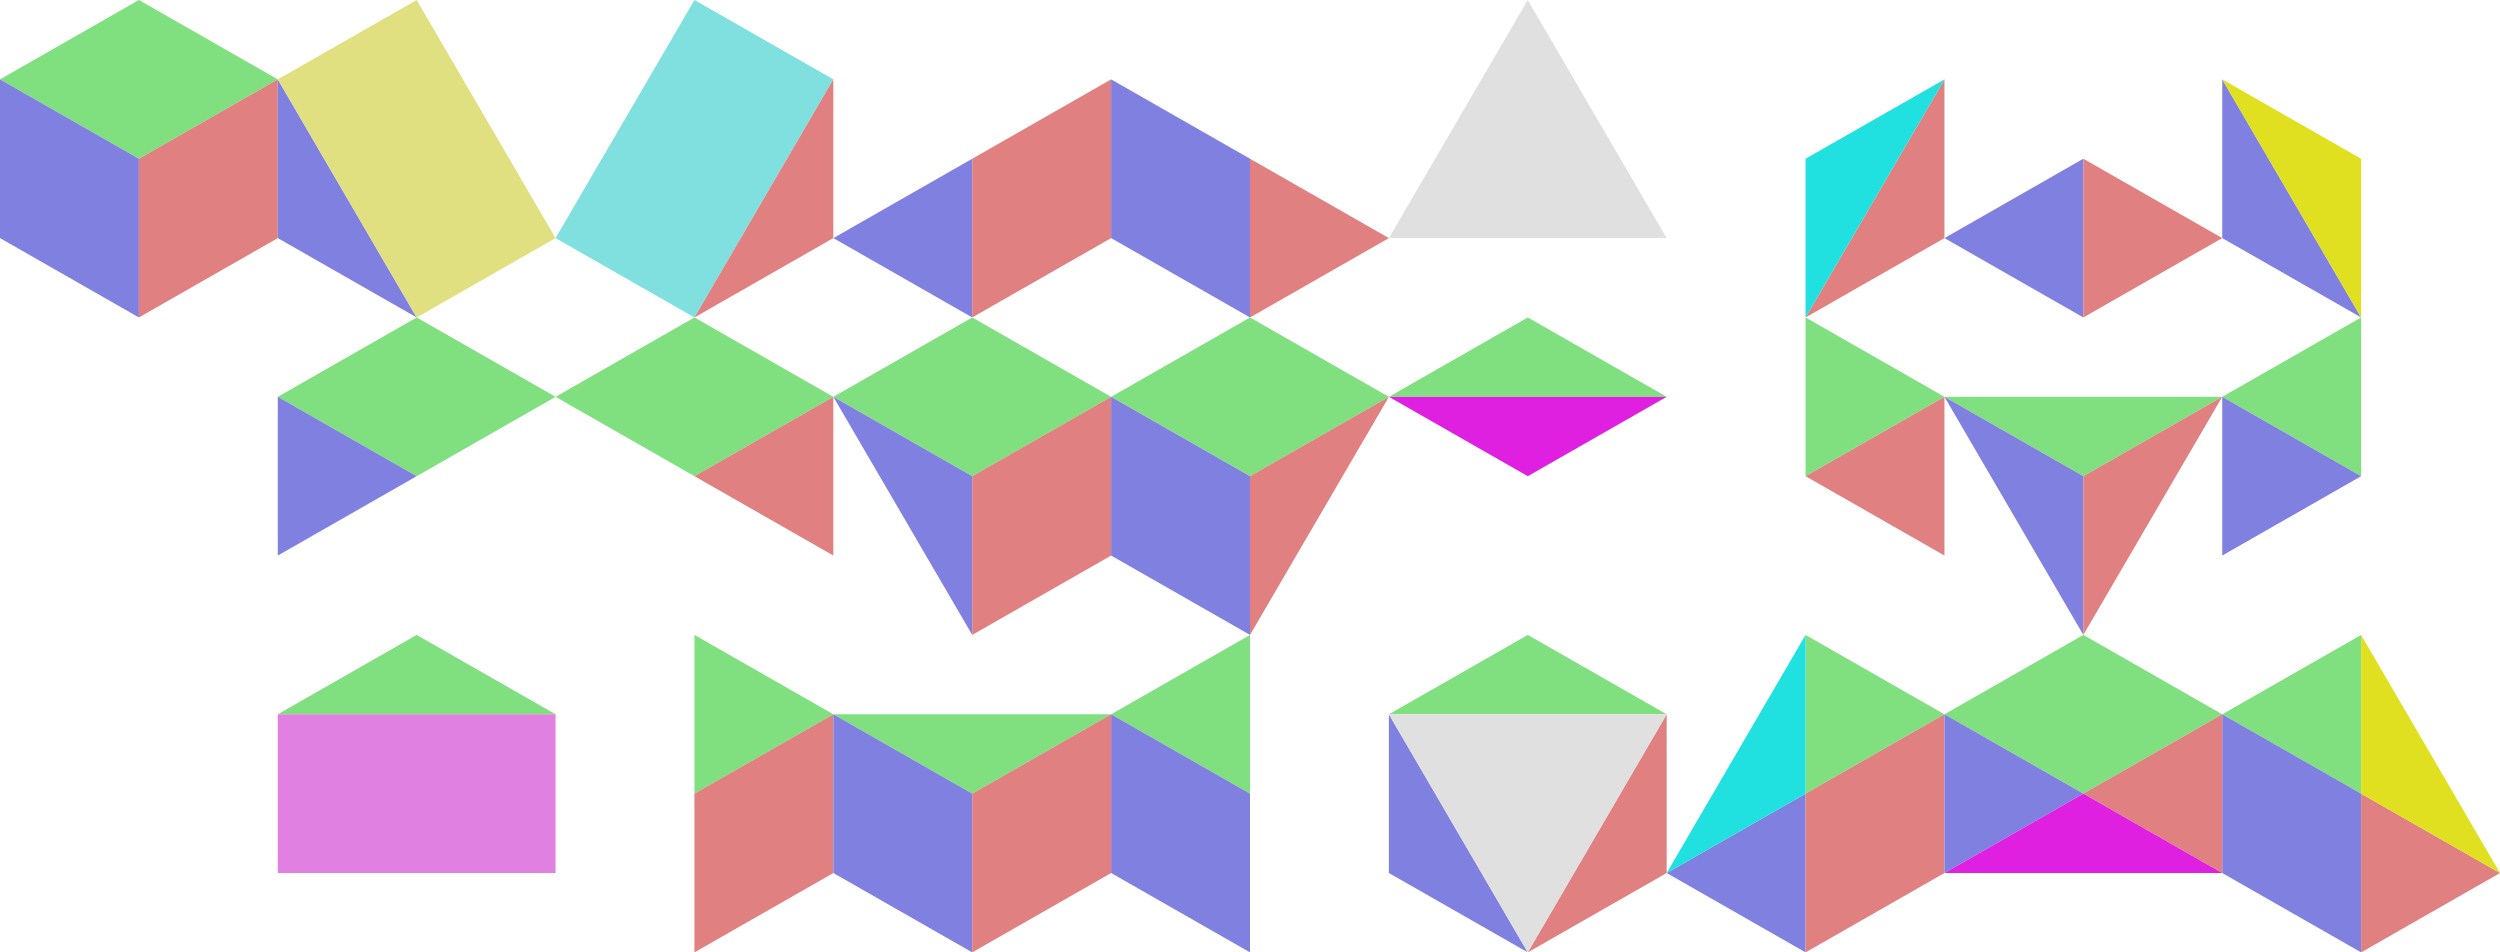<?xml version="1.0" encoding="UTF-8" standalone="no"?>
<!-- Created with Inkscape (http://www.inkscape.org/) -->

<svg
   width="630"
   height="240"
   viewBox="0 0 630 240"
   version="1.1"
   id="svg5"
   inkscape:version="1.2.1 (9c6d41e410, 2022-07-14)"
   sodipodi:docname="components.svg"
   xmlns:inkscape="http://www.inkscape.org/namespaces/inkscape"
   xmlns:sodipodi="http://sodipodi.sourceforge.net/DTD/sodipodi-0.dtd"
   xmlns="http://www.w3.org/2000/svg"
   xmlns:svg="http://www.w3.org/2000/svg">
  <sodipodi:namedview
     id="namedview7"
     pagecolor="#ffffff"
     bordercolor="#000000"
     borderopacity="0.25"
     inkscape:showpageshadow="2"
     inkscape:pageopacity="0.0"
     inkscape:pagecheckerboard="0"
     inkscape:deskcolor="#d1d1d1"
     inkscape:document-units="px"
     showgrid="true"
     inkscape:zoom="2"
     inkscape:cx="294.75"
     inkscape:cy="120"
     inkscape:window-width="1920"
     inkscape:window-height="1011"
     inkscape:window-x="0"
     inkscape:window-y="0"
     inkscape:window-maximized="1"
     inkscape:current-layer="layer26">
    <inkscape:grid
       type="xygrid"
       id="grid236"
       originx="0"
       originy="0" />
  </sodipodi:namedview>
  <defs
     id="defs2" />
  <g
     inkscape:groupmode="layer"
     id="layer23"
     inkscape:label="11111101">
    <path
       style="fill:#80e080;fill-opacity:1;stroke-width:1.002"
       d="m 350,180 35,-20 35,20 z"
       id="path982-74"
       sodipodi:nodetypes="cccc" />
    <path
       style="fill:#8080e0;fill-opacity:1;stroke-width:1.002"
       d="m 350,180 v 40 l 35,20 z"
       id="path984-52"
       sodipodi:nodetypes="cccc" />
    <path
       style="fill:#e08080;fill-opacity:1;stroke-width:1.002"
       d="m 420,180 -35,60 35,-20 z"
       id="path986-54"
       sodipodi:nodetypes="cccc" />
    <path
       style="fill:#e0e0e0;fill-opacity:1;stroke-width:1.002"
       d="m 350,180 h 70 l -35,60 z"
       id="path2969" />
  </g>
  <g
     inkscape:groupmode="layer"
     id="layer24"
     inkscape:label="11111011">
    <path
       style="fill:#80e080;fill-opacity:1;stroke-width:1.002"
       d="m 455,160 35,20 -35,20 z"
       id="path982-744"
       sodipodi:nodetypes="cccc" />
    <path
       style="fill:#8080e0;fill-opacity:1;stroke-width:1.002"
       d="M 420,220 455,240 v -40 z"
       id="path984-30"
       sodipodi:nodetypes="cccc" />
    <path
       style="fill:#e08080;fill-opacity:1;stroke-width:1.002"
       d="m 490,180 -35,20 v 40 l 35,-20 z"
       id="path986-78" />
    <path
       style="fill:#20e0e0;fill-opacity:1;stroke-width:1.002"
       d="m 455,160 -35,60 35,-20 z"
       id="path3046" />
  </g>
  <g
     inkscape:groupmode="layer"
     id="layer26"
     inkscape:label="11111110">
    <path
       style="fill:#80e080;fill-opacity:1;stroke-width:1.002"
       d="m 560,180 35,-20 v 40 z"
       id="path982-31"
       sodipodi:nodetypes="cccc" />
    <path
       style="fill:#8080e0;fill-opacity:1;stroke-width:1.002"
       d="m 560,180 v 40 l 35,20 v -40 z"
       id="path984-49"
       sodipodi:nodetypes="ccccc" />
    <path
       style="fill:#e08080;fill-opacity:1;stroke-width:1.002"
       d="m 595,200 v 40 L 630,220 Z"
       id="path986-20"
       sodipodi:nodetypes="cccc" />
    <path
       style="fill:#e0e020;fill-opacity:1;stroke-width:1.002"
       d="m 595,160 35,60 -35,-20 z"
       id="path3870" />
  </g>
  <g
     inkscape:groupmode="layer"
     id="layer27"
     inkscape:label="11011111">
    <path
       style="fill:#80e080;fill-opacity:1;stroke-width:1.002"
       d="m 490,180 35,-20 35,20 -35,20 z"
       id="path982-68"
       sodipodi:nodetypes="ccccc" />
    <path
       style="fill:#8080e0;fill-opacity:1;stroke-width:1.002"
       d="m 490,180 v 40 l 35,-20 z"
       id="path984-92"
       sodipodi:nodetypes="cccc" />
    <path
       style="fill:#e08080;fill-opacity:1;stroke-width:1.002"
       d="m 560,180 -35,20 35,20 z"
       id="path986-6"
       sodipodi:nodetypes="cccc" />
    <path
       style="fill:#e020e0;fill-opacity:1;stroke-width:1.002"
       d="m 490,220 h 70 l -35,-20 z"
       id="path4673" />
  </g>
  <g
     inkscape:groupmode="layer"
     id="layer20"
     inkscape:label="00011011">
    <path
       style="fill:#80e080;fill-opacity:1;stroke-width:1.002"
       d="M 455,80 490,100 455,120 Z"
       id="path982-76"
       sodipodi:nodetypes="cccc" />
    <path
       style="fill:#e08080;fill-opacity:1;stroke-width:1.002"
       d="M 490,100 455,120 l 35,20 z"
       id="path986-93"
       sodipodi:nodetypes="cccc" />
  </g>
  <g
     inkscape:groupmode="layer"
     id="layer21"
     inkscape:label="00100111">
    <path
       style="fill:#80e080;fill-opacity:1;stroke-width:1.002"
       d="m 490,100 h 70 l -35,20 z"
       id="path982-3"
       sodipodi:nodetypes="cccc" />
    <path
       style="fill:#8080e0;fill-opacity:1;stroke-width:1.002"
       d="m 490,100 35,60 v -40 z"
       id="path984-61"
       sodipodi:nodetypes="cccc" />
    <path
       style="fill:#e08080;fill-opacity:1;stroke-width:1.002"
       d="m 560,100 -35,20 v 40 z"
       id="path986-06"
       sodipodi:nodetypes="cccc" />
  </g>
  <g
     inkscape:groupmode="layer"
     id="layer22"
     inkscape:label="01001110">
    <path
       style="fill:#80e080;fill-opacity:1;stroke-width:1.002"
       d="M 560,100 595,80 V 120 Z"
       id="path982-32"
       sodipodi:nodetypes="cccc" />
    <path
       style="fill:#8080e0;fill-opacity:1;stroke-width:1.002"
       d="m 560,100 v 40 l 35,-20 z"
       id="path984-0"
       sodipodi:nodetypes="cccc" />
  </g>
  <g
     inkscape:groupmode="layer"
     id="layer19"
     inkscape:label="10001101">
    <path
       style="fill:#80e080;fill-opacity:1;stroke-width:1.002"
       d="M 350,100 385,80 420,100 Z"
       id="path982-1"
       sodipodi:nodetypes="cccc" />
    <path
       style="fill:#e020e0;fill-opacity:1;stroke-width:1.002"
       d="m 350,100 35,20 35,-20 z"
       id="path984-5"
       sodipodi:nodetypes="cccc" />
  </g>
  <g
     inkscape:groupmode="layer"
     id="layer7"
     inkscape:label="11011000">
    <path
       style="fill:#e0e0e0;fill-opacity:1;stroke-width:1.002"
       d="M 385,0 350,60 h 70 z"
       id="path1281" />
  </g>
  <g
     inkscape:groupmode="layer"
     id="layer8"
     inkscape:label="10110001">
    <path
       style="fill:#e08080;fill-opacity:1;stroke-width:1.002"
       d="M 490,20 455,80 490,60 Z"
       id="path986-29"
       sodipodi:nodetypes="cccc" />
    <path
       style="fill:#20e0e0;fill-opacity:1;stroke-width:1.002"
       d="M 455,80 V 40 l 35,-20 z"
       id="path1304" />
  </g>
  <g
     inkscape:groupmode="layer"
     id="layer9"
     inkscape:label="01110010">
    <path
       style="fill:#8080e0;fill-opacity:1;stroke-width:1.002"
       d="m 490,60 35,20 V 40 Z"
       id="path984-1"
       sodipodi:nodetypes="cccc" />
    <path
       style="fill:#e08080;fill-opacity:1;stroke-width:1.002"
       d="M 525,40 V 80 L 560,60 Z"
       id="path986-94"
       sodipodi:nodetypes="cccc" />
  </g>
  <g
     inkscape:groupmode="layer"
     id="layer10"
     inkscape:label="11100100">
    <path
       style="fill:#8080e0;fill-opacity:1;stroke-width:1.002"
       d="m 560,20 v 40 l 35,20 z"
       id="path984-4"
       sodipodi:nodetypes="cccc" />
    <path
       style="fill:#e0e020;fill-opacity:1;stroke-width:1.002"
       d="M 595,80 V 40 L 560,20 Z"
       id="path2808" />
  </g>
  <g
     inkscape:groupmode="layer"
     id="layer11"
     inkscape:label="11001111">
    <path
       style="fill:#80e080;fill-opacity:1;stroke-width:1.002"
       d="m 70,100 35,-20 35,20 -35,20 z"
       id="path982-9" />
    <path
       style="fill:#8080e0;fill-opacity:1;stroke-width:1.002"
       d="m 70,100 v 40 l 35,-20 z"
       id="path984-36"
       sodipodi:nodetypes="cccc" />
  </g>
  <g
     inkscape:groupmode="layer"
     id="layer12"
     inkscape:label="10011111">
    <path
       style="fill:#80e080;fill-opacity:1;stroke-width:1.002"
       d="m 140,100 35,-20 35,20 -35,20 z"
       id="path982-2" />
    <path
       style="fill:#e08080;fill-opacity:1;stroke-width:1.002"
       d="m 210,100 -35,20 35,20 z"
       id="path986-8"
       sodipodi:nodetypes="cccc" />
  </g>
  <g
     inkscape:groupmode="layer"
     id="layer13"
     inkscape:label="00111111;10111111">
    <path
       style="fill:#80e080;fill-opacity:1;stroke-width:1.002"
       d="m 210,100 35,-20 35,20 -35,20 z"
       id="path982-7" />
    <path
       style="fill:#8080e0;fill-opacity:1;stroke-width:1.002"
       d="m 210,100 35,60 v -40 z"
       id="path984-9"
       sodipodi:nodetypes="cccc" />
    <path
       style="fill:#e08080;fill-opacity:1;stroke-width:1.002"
       d="m 280,100 -35,20 v 40 l 35,-20 z"
       id="path986-2" />
  </g>
  <g
     inkscape:groupmode="layer"
     id="layer14"
     inkscape:label="01101111;11101111">
    <path
       style="fill:#80e080;fill-opacity:1;stroke-width:1.002"
       d="m 280,100 35,-20 35,20 -35,20 z"
       id="path982-0"
       sodipodi:nodetypes="ccccc" />
    <path
       style="fill:#8080e0;fill-opacity:1;stroke-width:1.002"
       d="m 280,100 v 40 l 35,20 v -40 z"
       id="path984-23"
       sodipodi:nodetypes="ccccc" />
    <path
       style="fill:#e08080;fill-opacity:1;stroke-width:1.002"
       d="m 350,100 -35,20 v 40 z"
       id="path986-75"
       sodipodi:nodetypes="cccc" />
  </g>
  <g
     inkscape:groupmode="layer"
     id="layer18"
     inkscape:label="11101110">
    <path
       style="fill:#80e080;fill-opacity:1;stroke-width:1.002"
       d="m 280,180 35,-20 v 40 z"
       id="path982-5"
       sodipodi:nodetypes="cccc" />
    <path
       style="fill:#8080e0;fill-opacity:1;stroke-width:1.002"
       d="m 280,180 v 40 l 35,20 v -40 z"
       id="path984-94" />
  </g>
  <g
     inkscape:groupmode="layer"
     id="layer15"
     inkscape:label="11011101">
    <path
       style="fill:#80e080;fill-opacity:1;stroke-width:1.002"
       d="m 70,180 35,-20 35,20 z"
       id="path982-8"
       sodipodi:nodetypes="cccc" />
    <path
       style="fill:#e080e0;fill-opacity:1;stroke-width:1.002"
       d="m 70,180 v 40 h 70 v -40 z"
       id="path5497" />
  </g>
  <g
     inkscape:groupmode="layer"
     id="layer16"
     inkscape:label="10111011">
    <path
       style="fill:#80e080;fill-opacity:1;stroke-width:1.002"
       d="m 175,160 35,20 -35,20 z"
       id="path982-72"
       sodipodi:nodetypes="cccc" />
    <path
       style="fill:#e08080;fill-opacity:1;stroke-width:1.002"
       d="m 210,180 -35,20 v 40 l 35,-20 z"
       id="path986-22" />
  </g>
  <g
     inkscape:groupmode="layer"
     id="layer17"
     inkscape:label="01110111;11110111">
    <path
       style="fill:#80e080;fill-opacity:1;stroke-width:1.002"
       d="m 210,180 h 70 l -35,20 z"
       id="path982-61"
       sodipodi:nodetypes="cccc" />
    <path
       style="fill:#8080e0;fill-opacity:1;stroke-width:1.002"
       d="m 210,180 v 40 l 35,20 v -40 z"
       id="path984-06"
       sodipodi:nodetypes="ccccc" />
    <path
       style="fill:#e08080;fill-opacity:1;stroke-width:1.002"
       d="m 280,180 -35,20 v 40 l 35,-20 z"
       id="path986-1"
       sodipodi:nodetypes="ccccc" />
  </g>
  <g
     inkscape:groupmode="layer"
     id="layer2"
     inkscape:label="01111111;11111111">
    <path
       style="fill:#80e080;fill-opacity:1;stroke-width:1.002"
       d="M 0,20 35,0 70,20 35,40 Z"
       id="path982" />
    <path
       style="fill:#8080e0;fill-opacity:1;stroke-width:1.002"
       d="M 0,20 V 60 L 35,80 V 40 Z"
       id="path984" />
    <path
       style="fill:#e08080;fill-opacity:1;stroke-width:1.002"
       d="M 70,20 35,40 V 80 L 70,60 Z"
       id="path986" />
  </g>
  <g
     inkscape:groupmode="layer"
     id="layer3"
     inkscape:label="11111100">
    <path
       style="fill:#8080e0;fill-opacity:1;stroke-width:1.002"
       d="M 70,20 V 60 L 105,80 Z"
       id="path984-6"
       sodipodi:nodetypes="cccc" />
    <path
       style="fill:#e0e080;fill-opacity:1;stroke-width:1.002"
       d="M 105,0 70,20 l 35,60 35,-20 z"
       id="path986-7"
       sodipodi:nodetypes="ccccc" />
  </g>
  <g
     inkscape:groupmode="layer"
     id="layer4"
     inkscape:label="11111001">
    <path
       style="fill:#80e0e0;fill-opacity:1;stroke-width:1.002"
       d="m 175,0 -35,60 35,20 35,-60 z"
       id="path984-3"
       sodipodi:nodetypes="ccccc" />
    <path
       style="fill:#e08080;fill-opacity:1;stroke-width:1.002"
       d="m 210,20 -35,60 35,-20 z"
       id="path986-5"
       sodipodi:nodetypes="cccc" />
  </g>
  <g
     inkscape:groupmode="layer"
     id="layer5"
     inkscape:label="11110011">
    <path
       style="fill:#8080e0;fill-opacity:1;stroke-width:1.002"
       d="m 210,60 35,20 V 40 Z"
       id="path984-2"
       sodipodi:nodetypes="cccc" />
    <path
       style="fill:#e08080;fill-opacity:1;stroke-width:1.002"
       d="m 280,20 -35,20 v 40 l 35,-20 z"
       id="path986-9" />
  </g>
  <g
     inkscape:groupmode="layer"
     id="layer6"
     inkscape:label="11110110">
    <path
       style="fill:#8080e0;fill-opacity:1;stroke-width:1.002"
       d="m 280,20 v 40 l 35,20 V 40 Z"
       id="path984-27" />
    <path
       style="fill:#e08080;fill-opacity:1;stroke-width:1.002"
       d="m 315,40 v 40 l 35,-20 z"
       id="path986-0"
       sodipodi:nodetypes="cccc" />
  </g>
</svg>

